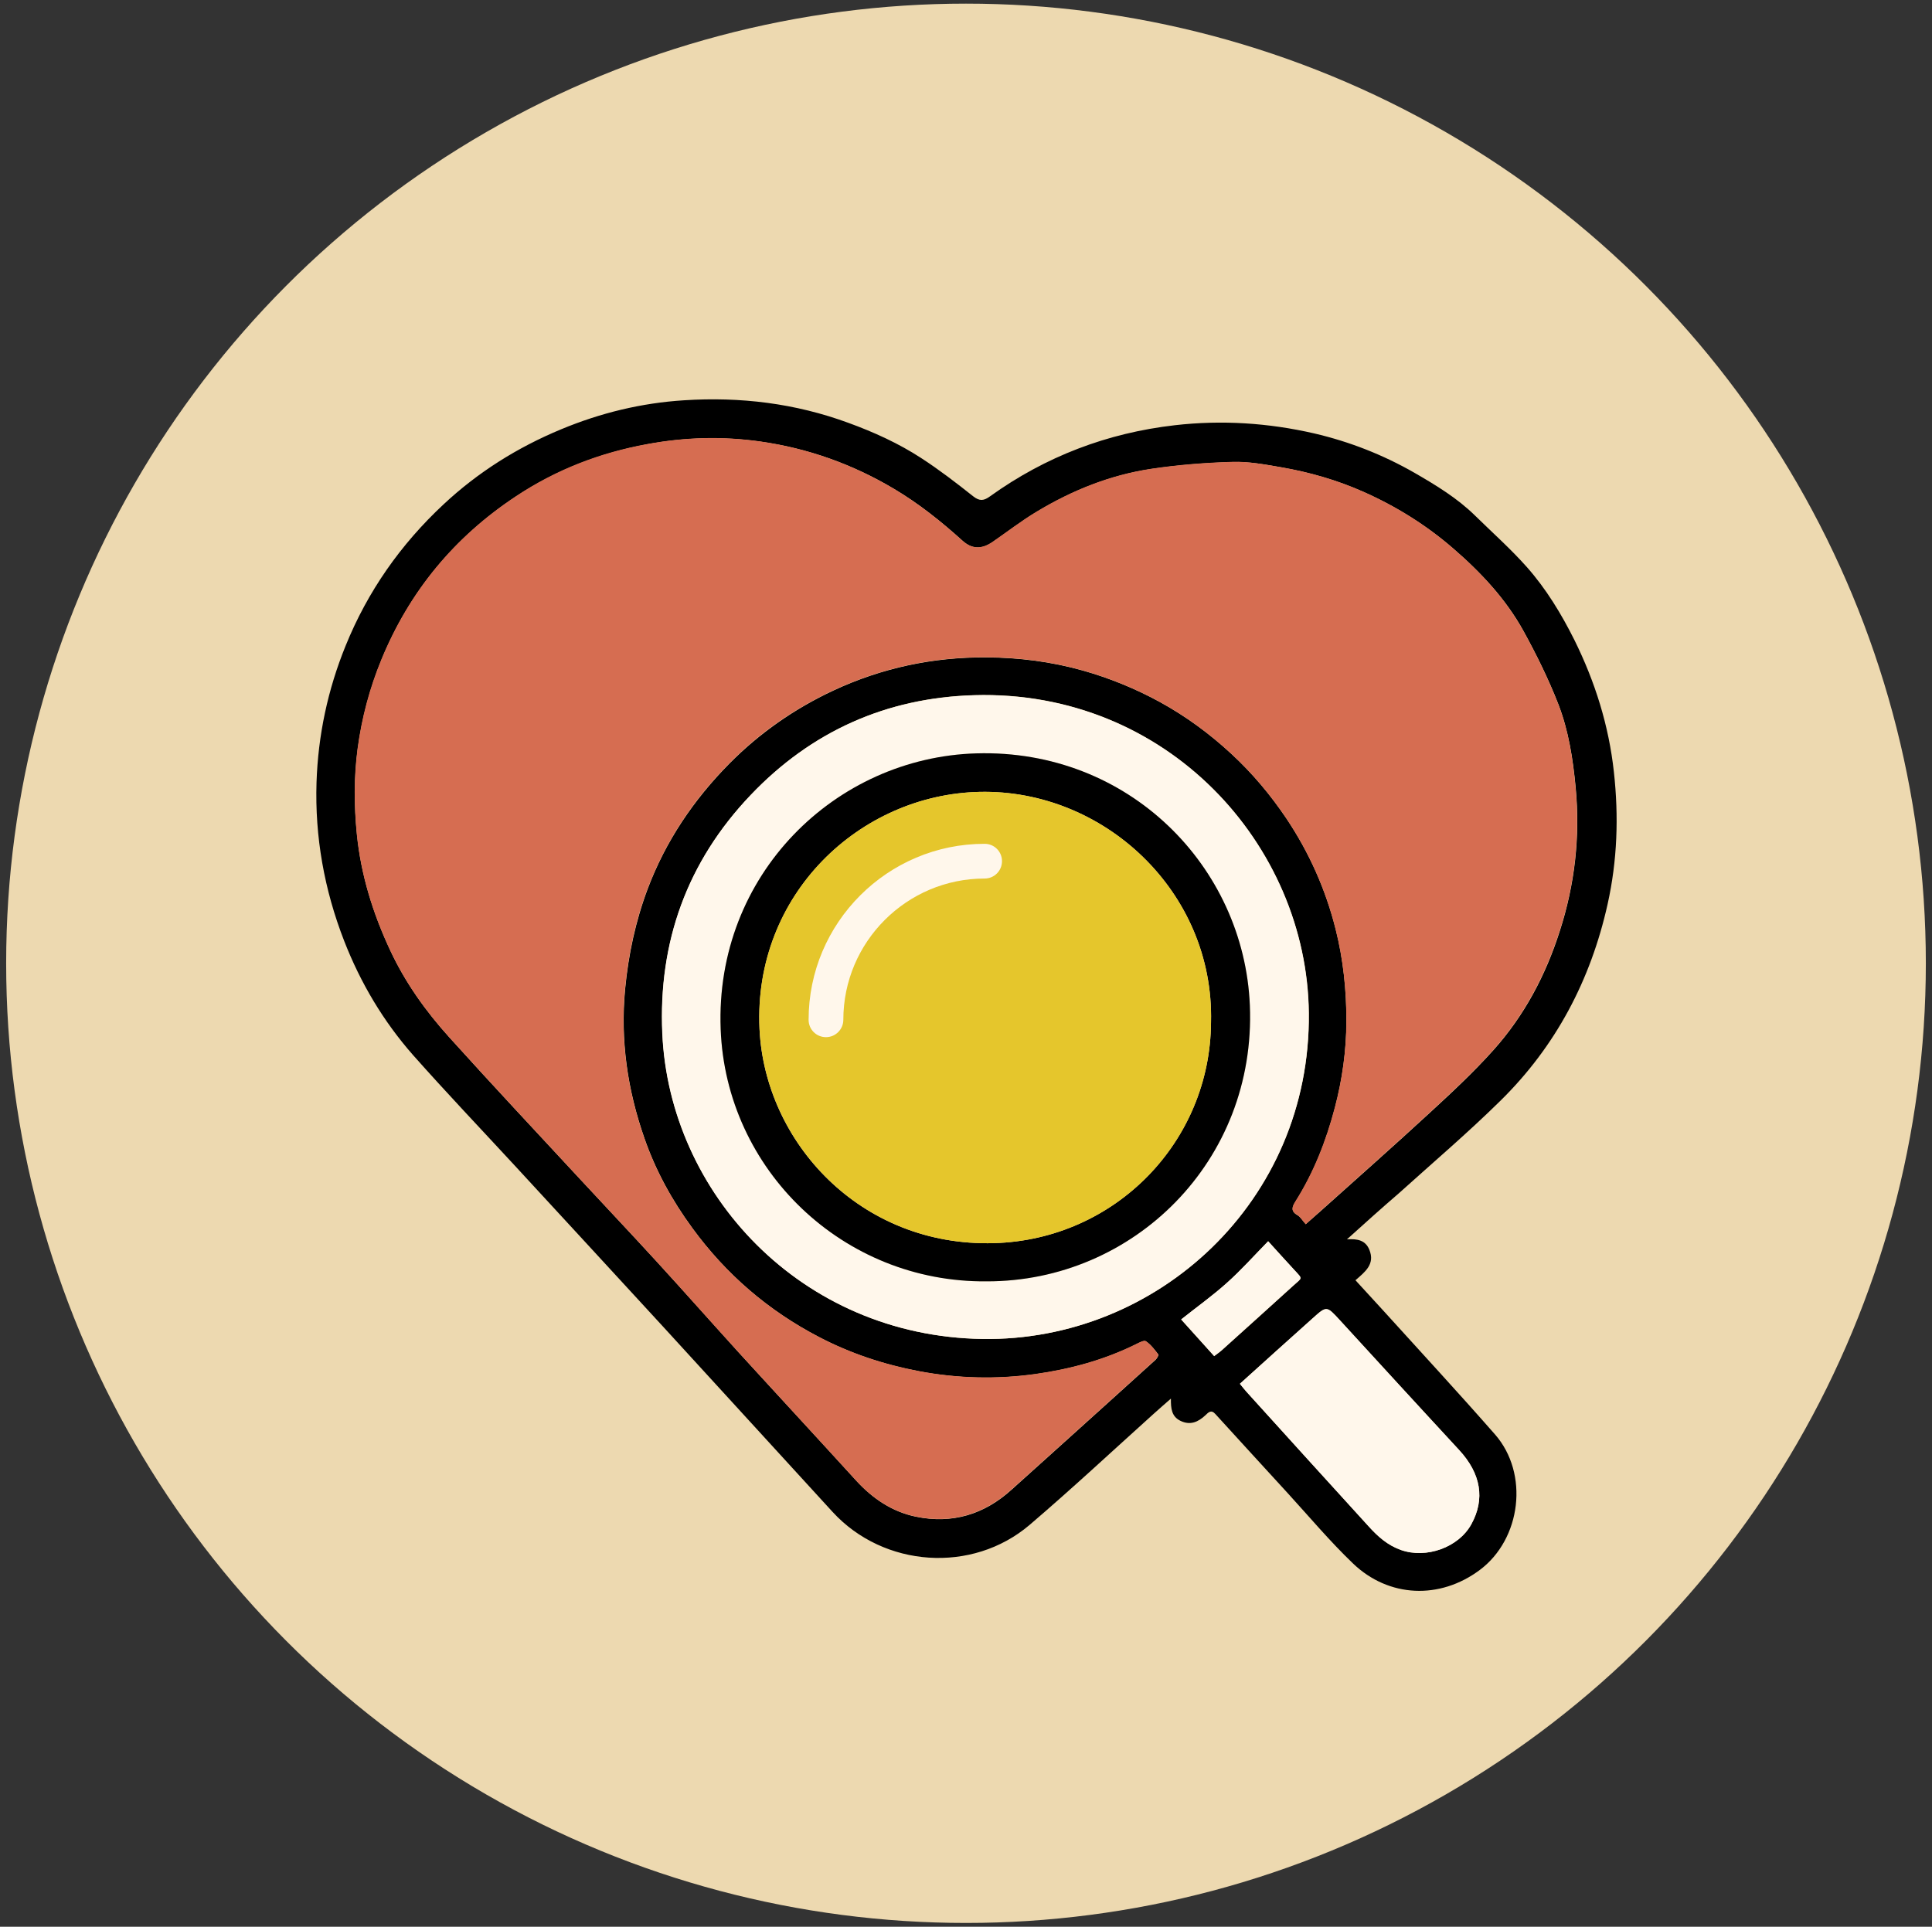 <?xml version="1.0" encoding="utf-8"?>
<!-- Generator: Adobe Illustrator 27.9.6, SVG Export Plug-In . SVG Version: 9.03 Build 54986)  -->
<svg version="1.1" id="레이어_1" xmlns="http://www.w3.org/2000/svg" xmlns:xlink="http://www.w3.org/1999/xlink" x="0px"
	 y="0px" viewBox="0 0 1223.8 1220.7" style="enable-background:new 0 0 1223.8 1220.7;" xml:space="preserve">
<rect x="0" y="0" width="1223.8" height="1220.7" fill="#333333" stroke="none"/>
<style type="text/css">
	.st0{fill:#EDD9B0;}
	.st1{fill:#D66D51;}
	.st2{fill:#FFF7EB;}
	.st3{fill:#E5C62C;}
</style>
<g>
	<circle class="st0" cx="611.9" cy="610.3" r="608"/>
	<g>
		<path d="M853.2,785.2c6.9-0.5,11.8,0.7,14.2,6.6c3.7,9.1-2.6,13.9-8.8,19.3c5.9,6.5,11.7,12.7,17.5,19.1
			c23.7,26.2,47.6,52,70.9,78.6c21.7,24.8,16.6,66.3-9.7,85.9c-25.2,18.8-57.6,17.6-80.3-4.2c-14.6-14-27.7-29.6-41.4-44.6
			c-15.3-16.7-30.6-33.4-45.8-50.1c-2.7-3-4.5-0.8-6.2,0.8c-4.6,4.3-9.6,6.6-15.8,3.6c-5.6-2.7-6.2-7.7-6.1-14.1
			c-4.2,3.7-7.6,6.6-11,9.7c-26.1,23.5-51.8,47.5-78.5,70.3c-36.4,31-92.4,27-124.7-8.1c-35.8-39-71.4-78.2-107.2-117.2
			c-31.3-34.1-62.7-68.1-94.1-102.2c-21.6-23.4-43.5-46.4-64.6-70.2c-18.8-21.4-33.2-45.6-43.6-72.3
			c-12.6-32.4-18.6-65.9-17.5-100.5c1-29.8,7.1-58.6,18.4-86.4c14-34.6,34.9-64.3,62-89.6c21.8-20.4,46.8-36.1,74.5-47.6
			c25-10.4,50.9-16.7,77.9-18.4c35.6-2.3,70.4,1.9,104.1,14.3c16.2,5.9,31.8,13,46.1,22.3c11.4,7.4,22.2,15.7,32.9,24.2
			c4.2,3.3,6.8,2.9,10.8,0c35.1-25.2,74.2-40.1,117-45c29.7-3.4,59.2-1.5,88.3,5.2c22.3,5.2,43.5,13.5,63.4,24.9
			c13.7,7.9,27.2,16.1,38.5,27.2c11,10.8,22.6,21.1,32.8,32.6c12.2,13.8,21.8,29.6,30.1,46.2c13.1,26.5,21.8,54.2,25,83.6
			c3.1,28.1,2.2,56-4,83.8c-10.7,48-32.8,90-67.9,124.5c-20.6,20.3-42.7,39.1-64.2,58.5C875.3,765.3,864.7,774.8,853.2,785.2z
			 M827.1,775.6c3.2-2.8,6.2-5.4,9.1-8c23.2-20.8,46.5-41.4,69.4-62.5c13.9-12.8,27.9-25.8,40.5-39.9c19.5-21.8,33-47.3,41.9-75.2
			c9.6-29.7,13-59.9,10.1-91c-1.7-18.1-4.5-36.1-11-52.9c-6.2-15.9-13.8-31.3-22-46.2c-11.2-20.4-27.1-37.3-44.7-52.5
			c-17.1-14.8-36.1-26.6-56.8-35.8c-16.7-7.4-34.1-12.4-52-15.5c-10.1-1.8-20.5-3.7-30.7-3.4c-17.2,0.5-34.6,1.9-51.6,4.4
			c-25.9,3.9-50.1,13.6-72.5,27.1c-9.7,5.8-18.7,12.8-28,19.2c-7,4.8-13.1,4.6-19.1-0.8c-13.5-12.2-27.6-23.5-43.3-32.8
			c-26.3-15.7-54.5-25.7-84.6-30c-23.8-3.4-47.7-2.8-71.5,1.6c-30.1,5.5-57.9,16.3-83.4,33.1c-39,25.8-67.5,60.2-85.3,103.6
			c-7.4,18.2-12.4,36.9-15,56.2c-2.4,18-2.3,36.1-0.5,54.3c2.6,25.9,10.2,50.2,21.1,73.5c9.5,20.4,22.5,38.6,37.5,55.2
			c27.2,30.2,55,59.8,82.6,89.6c16.2,17.5,32.5,34.7,48.6,52.3c17.4,19,34.5,38.3,51.8,57.4c24.8,27.2,49.8,54.1,74.6,81.4
			c10.4,11.4,22.8,19.8,37.8,22.9c23.1,4.8,43.5-1.4,60.9-17.3c8.6-7.8,17.3-15.6,26-23.4c21.6-19.5,43.3-39,64.9-58.6
			c1-0.9,2.2-3.1,1.8-3.5c-2.3-3-4.7-6.2-7.8-8.3c-1.2-0.8-4.3,0.9-6.3,1.9c-20.2,10-41.7,15.8-63.8,18.9
			c-24.5,3.4-49.1,2.8-73.5-1.8c-22.2-4.2-43.4-11.2-63.5-21.7c-32.2-16.8-58.8-39.7-80.2-69c-12.9-17.6-23.3-36.5-30.4-57
			c-10.7-30.6-15.3-62-12.2-94.6c2.1-21.8,6.6-42.9,14.3-63.4c11.4-30.2,29-56.3,51.7-79.3c19.2-19.4,41.3-34.8,65.9-46.3
			c30.6-14.3,63-21.2,96.8-21c20.8,0.1,41.1,2.7,61.1,8.3c17,4.8,33.2,11.4,48.8,19.9c16.6,9.1,31.7,20.2,45.5,33
			c13.2,12.2,24.7,25.9,34.8,40.9c14.5,21.7,24.9,45.1,31.2,70.2c4.8,19,6.8,38.6,6.8,58.3c-0.1,18.5-2.6,36.8-7.3,54.7
			c-5.5,20.9-13.3,41.1-25,59.5c-2.1,3.3-3.1,6.1,1.3,8.6C823.7,770.9,824.9,773.1,827.1,775.6z M622.3,848.3
			C733,850,830.3,761,829.1,641.8c-1.1-106.5-89.9-204.9-211.9-201.4c-55.7,1.6-103.2,22.9-141.7,63.3
			c-40.2,42.2-58.5,93.1-55.9,151C424,755.7,507.2,846.5,622.3,848.3z M785.4,876.7c1.7,2.1,2.9,3.7,4.2,5.1
			c25.8,28.5,51.6,57,77.5,85.4c5.7,6.3,11.8,11.8,20.3,14.8c16,5.6,36.5-1.5,44.6-16.3c8.8-16,6.1-32-7.7-47
			c-25.3-27.4-50.5-54.9-75.6-82.3c-8.3-9.1-8.3-9.2-17.3-1.1C816.2,848.9,801,862.6,785.4,876.7z M803.3,786.4
			c-9,9.2-17.1,18.3-26.1,26.4c-9.1,8.2-19.1,15.3-29,23.2c6.8,7.6,13.8,15.3,20.9,23.2c1.8-1.4,3.3-2.4,4.7-3.6
			c15.2-13.7,30.4-27.3,45.5-41.1c5.7-5.2,6-3.9,0.7-9.7C814.4,798.7,809,792.6,803.3,786.4z"/>
		<path class="st1" d="M827.1,775.6c-2.2-2.4-3.4-4.7-5.3-5.8c-4.4-2.5-3.4-5.2-1.3-8.6c11.6-18.4,19.5-38.5,25-59.5
			c4.7-17.8,7.3-36.1,7.3-54.7c0.1-19.7-2-39.2-6.8-58.3c-6.3-25.1-16.7-48.6-31.2-70.2c-10.1-15-21.6-28.7-34.8-40.9
			c-13.8-12.8-28.9-23.9-45.5-33c-15.6-8.5-31.8-15.1-48.8-19.9c-20-5.6-40.4-8.2-61.1-8.3c-33.8-0.2-66.2,6.7-96.8,21
			c-24.6,11.5-46.7,26.8-65.9,46.3c-22.7,22.9-40.2,49.1-51.7,79.3c-7.7,20.4-12.2,41.5-14.3,63.4c-3.1,32.6,1.5,64,12.2,94.6
			c7.1,20.5,17.5,39.4,30.4,57c21.4,29.3,48.1,52.3,80.2,69c20.1,10.5,41.4,17.5,63.5,21.7c24.4,4.6,49,5.2,73.5,1.8
			c22.1-3.1,43.6-8.9,63.8-18.9c2-1,5.2-2.7,6.3-1.9c3.1,2.1,5.5,5.3,7.8,8.3c0.4,0.5-0.8,2.7-1.8,3.5
			c-21.6,19.6-43.2,39.1-64.9,58.6c-8.7,7.8-17.3,15.6-26,23.4c-17.5,15.9-37.8,22.1-60.9,17.3c-15-3.1-27.4-11.5-37.8-22.9
			c-24.8-27.2-49.8-54.2-74.6-81.4c-17.4-19-34.4-38.4-51.8-57.4c-16.1-17.6-32.4-34.8-48.6-52.3c-27.6-29.8-55.4-59.5-82.6-89.6
			c-15-16.6-28-34.8-37.5-55.2c-10.9-23.3-18.5-47.7-21.1-73.5c-1.8-18.2-1.9-36.2,0.5-54.3c2.6-19.3,7.5-38.1,15-56.2
			c17.8-43.4,46.3-77.8,85.3-103.6c25.4-16.9,53.3-27.7,83.4-33.1c23.8-4.4,47.7-5,71.5-1.6c30.1,4.3,58.3,14.4,84.6,30
			c15.7,9.4,29.8,20.6,43.3,32.8c6,5.4,12.1,5.6,19.1,0.8c9.3-6.4,18.3-13.4,28-19.2c22.4-13.5,46.5-23.2,72.5-27.1
			c17.1-2.6,34.4-3.9,51.6-4.4c10.2-0.3,20.5,1.7,30.7,3.4c17.9,3.1,35.3,8.1,52,15.5c20.7,9.2,39.7,21,56.8,35.8
			c17.6,15.2,33.4,32.1,44.7,52.5c8.2,14.9,15.8,30.4,22,46.2c6.6,16.9,9.3,34.8,11,52.9c2.9,31.1-0.5,61.3-10.1,91
			c-9,27.9-22.4,53.4-41.9,75.2c-12.6,14.1-26.6,27-40.5,39.9c-22.9,21.1-46.2,41.7-69.4,62.5C833.2,770.2,830.2,772.8,827.1,775.6z
			"/>
		<path class="st2" d="M622.3,848.3c-115.1-1.7-198.3-92.6-202.8-193.5c-2.6-57.9,15.7-108.8,55.9-151c38.4-40.4,86-61.7,141.7-63.3
			c122.1-3.5,210.9,94.8,211.9,201.4C830.3,761,733,850,622.3,848.3z M625,811.8c92.9,0.2,170.8-76.1,166.7-174.9
			c-3.7-87.7-76.6-162.3-173.2-159.6c-89.2,2.6-165.7,76.9-162,174.7C459.8,741,534,812.7,625,811.8z"/>
		<path class="st2" d="M785.4,876.7c15.6-14.1,30.8-27.8,46-41.4c9-8.1,8.9-8,17.3,1.1c25.2,27.5,50.3,55,75.6,82.3
			c13.8,14.9,16.5,31,7.7,47c-8.2,14.8-28.6,22-44.6,16.3c-8.4-3-14.6-8.5-20.3-14.8c-25.9-28.4-51.7-56.9-77.5-85.4
			C788.3,880.4,787.1,878.8,785.4,876.7z"/>
		<path class="st2" d="M803.3,786.4c5.6,6.2,11.1,12.3,16.7,18.3c5.3,5.8,5,4.5-0.7,9.7c-15.1,13.7-30.3,27.4-45.5,41.1
			c-1.3,1.2-2.8,2.2-4.7,3.6c-7.1-7.9-14.1-15.6-20.9-23.2c9.9-7.9,19.9-15,29-23.2C786.2,804.7,794.3,795.6,803.3,786.4z"/>
		<path d="M625,811.8C534,812.7,459.8,741,456.5,652c-3.7-97.8,72.7-172.1,162-174.7c96.6-2.8,169.5,71.8,173.2,159.6
			C795.8,735.7,717.9,812,625,811.8z M767.1,647.6c2.1-82.5-67.8-147.7-146.7-145.9c-75.8,1.7-143.2,65-139.3,150.1
			c3.3,71.8,63.9,138.2,148.5,135.8C706.4,785.4,766.7,723.4,767.1,647.6z"/>
		<path class="st3" d="M767.1,647.6c-0.4,75.8-60.7,137.8-137.5,140c-84.5,2.4-145.1-64-148.5-135.8c-4-85.1,63.5-148.4,139.3-150.1
			C699.3,499.9,769.1,565.1,767.1,647.6z"/>
	</g>
	<path class="st2" d="M523.2,657.1c-6.1,0-11-4.9-11-11c0-61.5,50-111.5,111.5-111.5c6.1,0,11,4.9,11,11s-4.9,11-11,11
		c-49.3,0-89.5,40.1-89.5,89.5C534.2,652.1,529.3,657.1,523.2,657.1z"/>
</g>
</svg>

